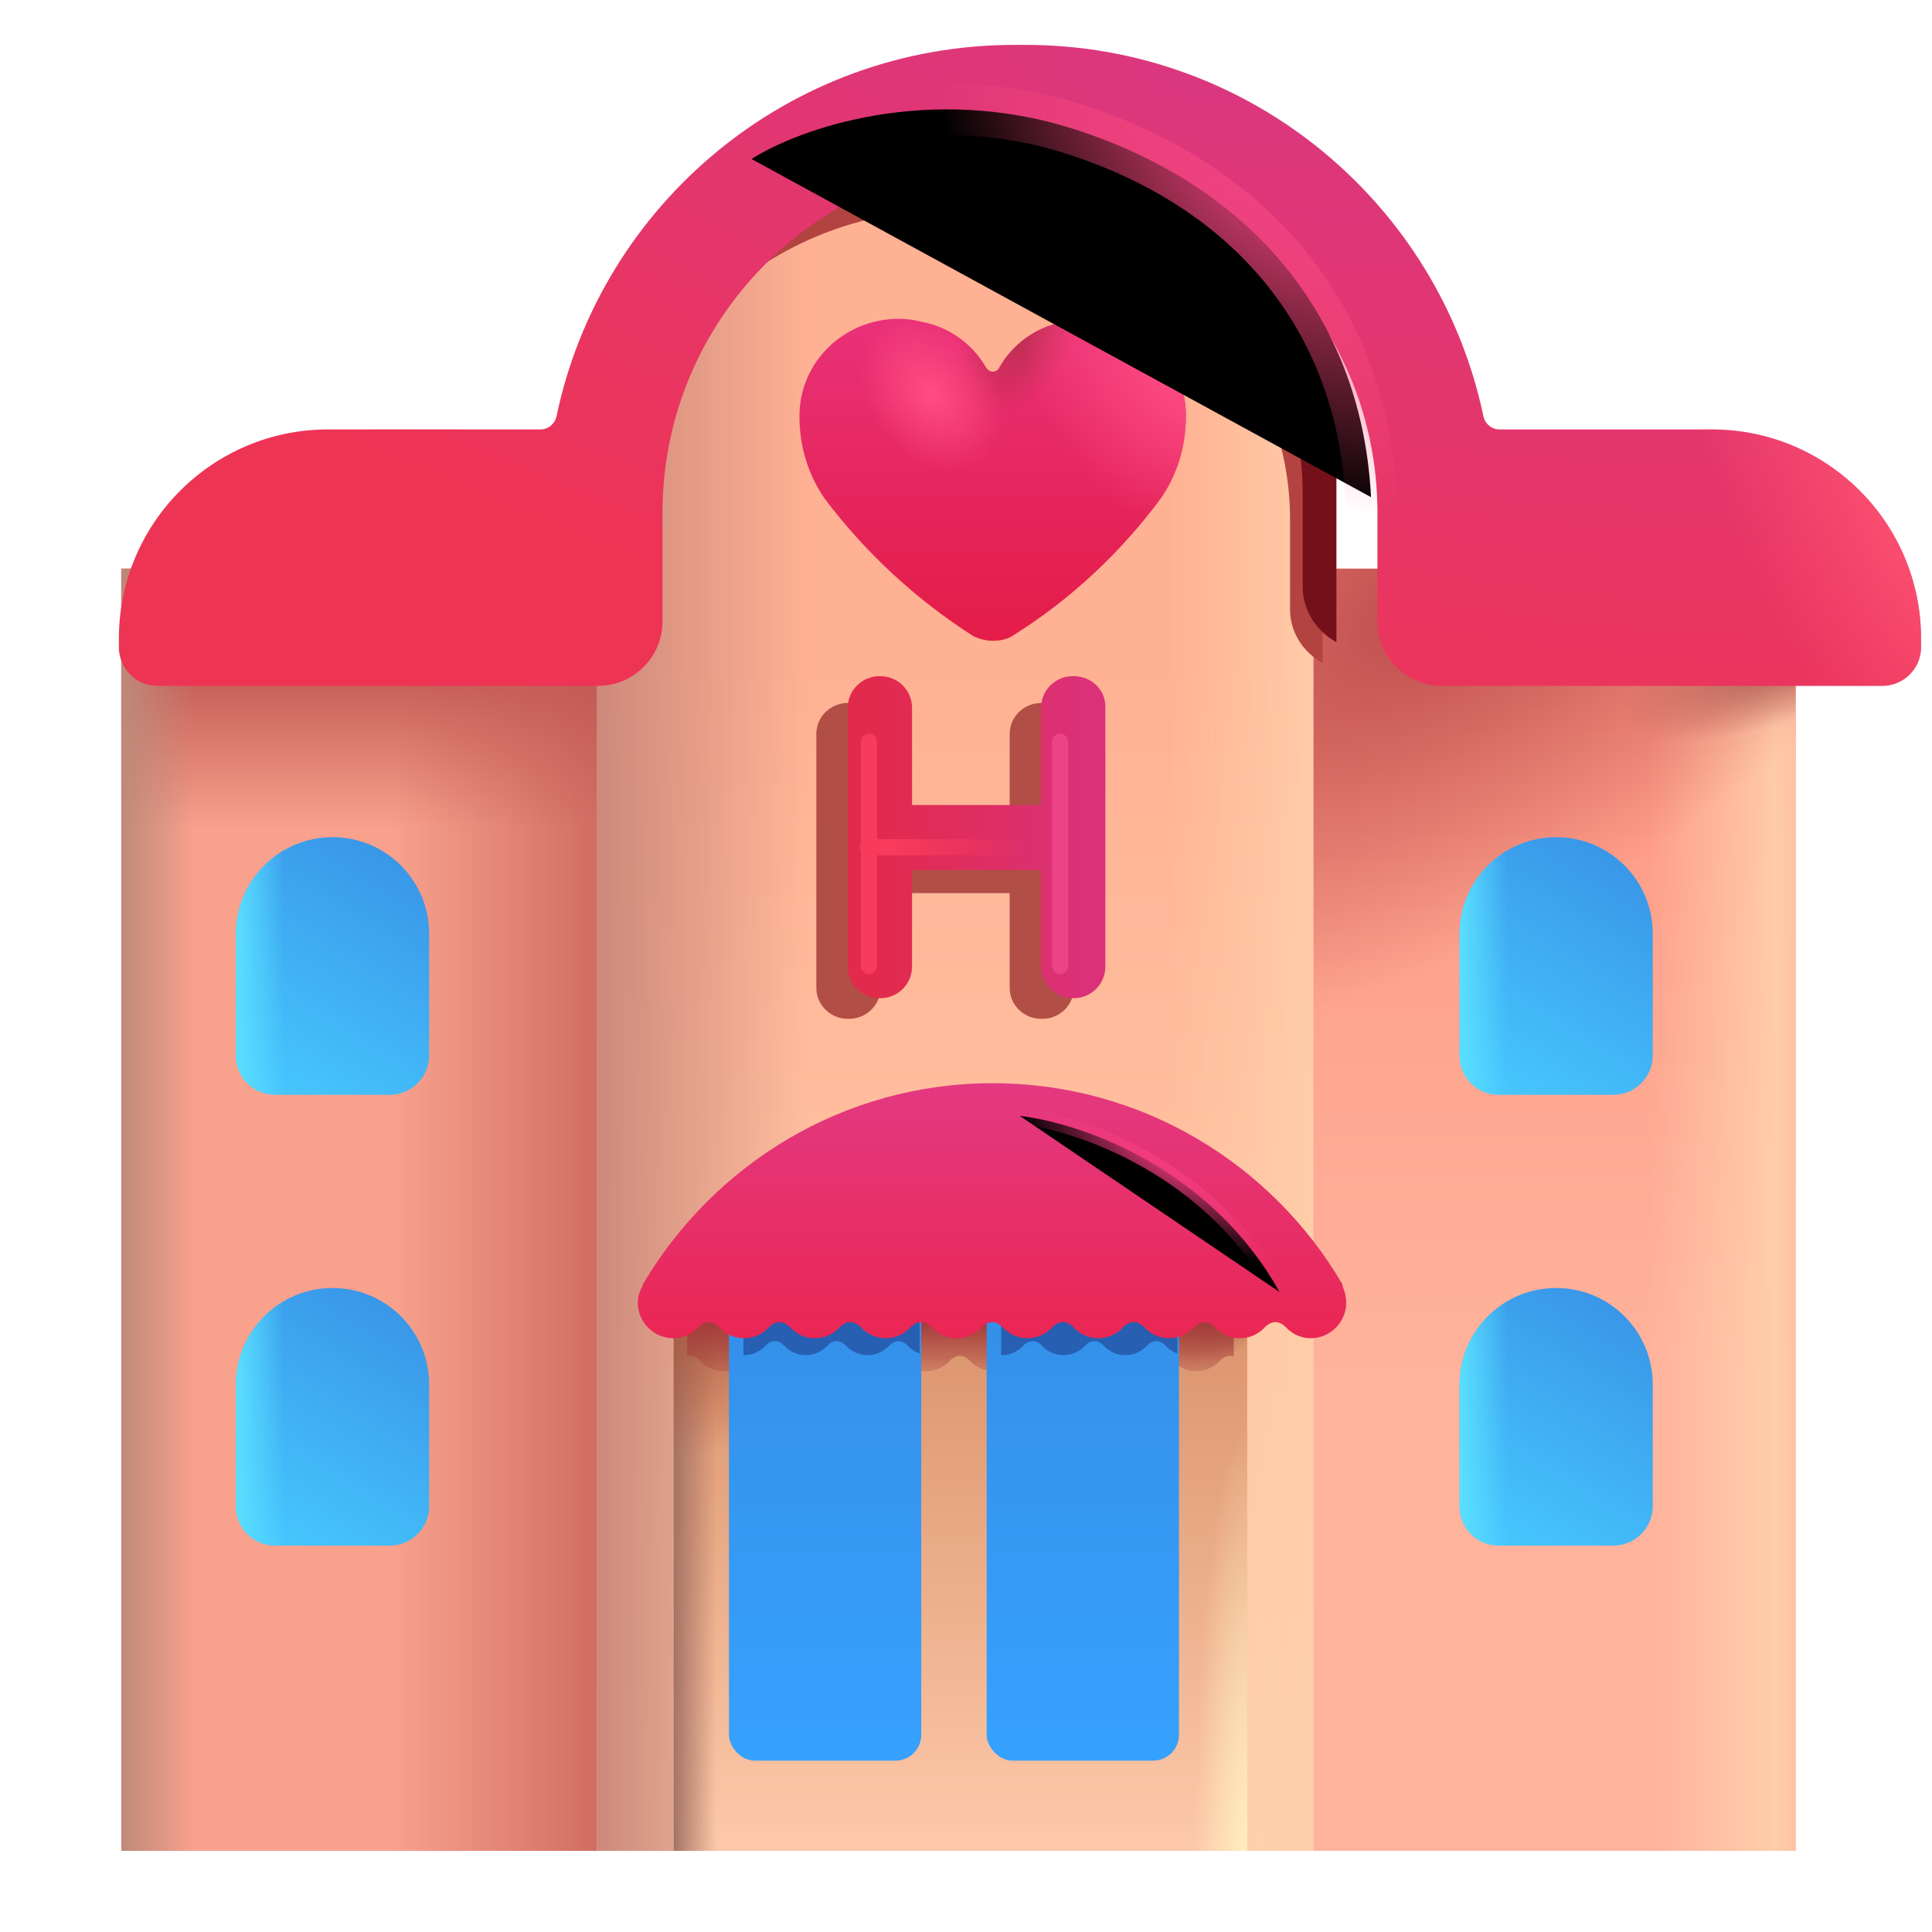 <svg viewBox="1 1 30 30" xmlns="http://www.w3.org/2000/svg">
<path d="M15.405 9.83H2.883V29.74H15.405V9.83Z" fill="#F8A18D"/>
<path d="M15.405 9.83H2.883V29.74H15.405V9.83Z" fill="url(#paint0_linear_18_6492)"/>
<path d="M15.405 9.83H2.883V29.74H15.405V9.83Z" fill="url(#paint1_linear_18_6492)"/>
<path d="M15.405 9.83H2.883V29.74H15.405V9.83Z" fill="url(#paint2_linear_18_6492)"/>
<path d="M28.883 9.83H16V29.74H28.883V9.83Z" fill="url(#paint3_linear_18_6492)"/>
<path d="M28.883 9.83H16V29.74H28.883V9.83Z" fill="url(#paint4_linear_18_6492)"/>
<path d="M28.883 9.83H16V29.74H28.883V9.83Z" fill="url(#paint5_linear_18_6492)"/>
<path d="M28.883 9.83H16V29.74H28.883V9.83Z" fill="url(#paint6_radial_18_6492)"/>
<path d="M28.883 9.83H16V29.74H28.883V9.83Z" fill="url(#paint7_radial_18_6492)"/>
<path d="M21.404 29.74H10.272V8.371C10.272 5.259 12.76 2.74 15.833 2.74C18.906 2.74 21.394 5.259 21.394 8.371V29.74H21.404Z" fill="url(#paint8_linear_18_6492)"/>
<path d="M21.404 29.74H10.272V8.371C10.272 5.259 12.76 2.74 15.833 2.74C18.906 2.74 21.394 5.259 21.394 8.371V29.74H21.404Z" fill="url(#paint9_linear_18_6492)"/>
<path d="M21.404 29.74H10.272V8.371C10.272 5.259 12.76 2.74 15.833 2.74C18.906 2.74 21.394 5.259 21.394 8.371V29.74H21.404Z" fill="url(#paint10_linear_18_6492)"/>
<g filter="url(#filter0_i_18_6492)">
<path d="M7.304 17.75H5.524C5.184 17.75 4.914 17.48 4.914 17.14V15.25C4.914 14.42 5.584 13.75 6.414 13.75C7.244 13.75 7.914 14.42 7.914 15.25V17.14C7.914 17.47 7.644 17.75 7.304 17.75Z" fill="url(#paint11_linear_18_6492)"/>
<path d="M7.304 17.75H5.524C5.184 17.75 4.914 17.48 4.914 17.14V15.25C4.914 14.42 5.584 13.75 6.414 13.75C7.244 13.75 7.914 14.42 7.914 15.25V17.14C7.914 17.47 7.644 17.75 7.304 17.75Z" fill="url(#paint12_linear_18_6492)"/>
</g>
<g filter="url(#filter1_i_18_6492)">
<path d="M7.304 24.75H5.524C5.184 24.75 4.914 24.48 4.914 24.14V22.25C4.914 21.42 5.584 20.75 6.414 20.75C7.244 20.75 7.914 21.42 7.914 22.25V24.14C7.914 24.47 7.644 24.75 7.304 24.75Z" fill="url(#paint13_linear_18_6492)"/>
<path d="M7.304 24.75H5.524C5.184 24.75 4.914 24.48 4.914 24.14V22.25C4.914 21.42 5.584 20.75 6.414 20.75C7.244 20.75 7.914 21.42 7.914 22.25V24.14C7.914 24.47 7.644 24.75 7.304 24.75Z" fill="url(#paint14_linear_18_6492)"/>
</g>
<g filter="url(#filter2_i_18_6492)">
<path d="M26.304 17.75H24.524C24.184 17.75 23.914 17.48 23.914 17.14V15.25C23.914 14.42 24.584 13.75 25.414 13.75C26.244 13.75 26.914 14.42 26.914 15.25V17.14C26.914 17.47 26.644 17.75 26.304 17.75Z" fill="url(#paint15_linear_18_6492)"/>
<path d="M26.304 17.75H24.524C24.184 17.75 23.914 17.48 23.914 17.14V15.25C23.914 14.42 24.584 13.75 25.414 13.75C26.244 13.75 26.914 14.42 26.914 15.25V17.14C26.914 17.47 26.644 17.75 26.304 17.75Z" fill="url(#paint16_linear_18_6492)"/>
</g>
<g filter="url(#filter3_i_18_6492)">
<path d="M26.304 24.75H24.524C24.184 24.75 23.914 24.48 23.914 24.14V22.25C23.914 21.42 24.584 20.75 25.414 20.75C26.244 20.75 26.914 21.42 26.914 22.25V24.14C26.914 24.47 26.644 24.75 26.304 24.75Z" fill="url(#paint17_linear_18_6492)"/>
<path d="M26.304 24.75H24.524C24.184 24.75 23.914 24.48 23.914 24.14V22.25C23.914 21.42 24.584 20.75 25.414 20.75C26.244 20.75 26.914 21.42 26.914 22.25V24.14C26.914 24.47 26.644 24.75 26.304 24.75Z" fill="url(#paint18_linear_18_6492)"/>
</g>
<g filter="url(#filter4_f_18_6492)">
<path d="M17.187 11.916H17.167C16.897 11.916 16.678 12.132 16.678 12.397V13.878H14.673V12.397C14.673 12.132 14.454 11.916 14.184 11.916H14.164C13.895 11.916 13.676 12.132 13.676 12.397V16.34C13.676 16.604 13.895 16.82 14.164 16.82H14.184C14.454 16.82 14.673 16.604 14.673 16.34V14.868H16.678V16.34C16.678 16.604 16.897 16.82 17.167 16.82H17.187C17.456 16.82 17.675 16.604 17.675 16.34V12.397C17.685 12.132 17.466 11.916 17.187 11.916Z" fill="#B14E46"/>
</g>
<g filter="url(#filter5_ii_18_6492)">
<path d="M17.425 11.75H17.405C17.136 11.75 16.916 11.97 16.916 12.24V13.75H14.912V12.24C14.912 11.97 14.692 11.75 14.423 11.75H14.403C14.133 11.75 13.914 11.97 13.914 12.24V16.26C13.914 16.53 14.133 16.75 14.403 16.75H14.423C14.692 16.75 14.912 16.53 14.912 16.26V14.76H16.916V16.26C16.916 16.53 17.136 16.75 17.405 16.75H17.425C17.694 16.75 17.914 16.53 17.914 16.26V12.24C17.924 11.97 17.704 11.75 17.425 11.75Z" fill="url(#paint19_linear_18_6492)"/>
</g>
<rect x="11.461" y="20.344" width="8.906" height="9.396" fill="url(#paint20_linear_18_6492)"/>
<rect x="11.461" y="20.344" width="8.906" height="9.396" fill="url(#paint21_linear_18_6492)"/>
<rect x="11.461" y="20.344" width="8.906" height="9.396" fill="url(#paint22_radial_18_6492)"/>
<rect x="11.461" y="20.344" width="8.906" height="9.396" fill="url(#paint23_radial_18_6492)"/>
<rect x="11.461" y="20.344" width="8.906" height="9.396" fill="url(#paint24_radial_18_6492)"/>
<g filter="url(#filter6_f_18_6492)">
<path d="M20.158 22.065V20.284C20.15 20.276 20.142 20.268 20.134 20.26H11.698C11.689 20.27 11.68 20.279 11.67 20.288V22.059C11.684 22.056 11.697 22.054 11.711 22.054C11.771 22.054 11.825 22.085 11.866 22.129C11.96 22.229 12.088 22.292 12.236 22.292C12.383 22.292 12.511 22.229 12.605 22.129C12.646 22.085 12.7 22.054 12.76 22.054C12.819 22.054 12.873 22.085 12.914 22.129C13.008 22.229 13.136 22.292 13.284 22.292C13.431 22.292 13.559 22.229 13.654 22.129C13.694 22.085 13.748 22.054 13.808 22.054C13.867 22.054 13.922 22.085 13.962 22.129C14.056 22.229 14.185 22.292 14.332 22.292C14.479 22.292 14.608 22.229 14.702 22.129C14.743 22.085 14.797 22.054 14.856 22.054C14.916 22.054 14.97 22.085 15.011 22.129C15.105 22.229 15.233 22.292 15.38 22.292C15.528 22.292 15.656 22.229 15.75 22.129C15.791 22.085 15.845 22.054 15.905 22.054C15.964 22.054 16.018 22.085 16.059 22.129C16.153 22.229 16.281 22.292 16.429 22.292C16.576 22.292 16.704 22.229 16.799 22.129C16.839 22.085 16.893 22.054 16.953 22.054C17.012 22.054 17.067 22.085 17.107 22.129C17.201 22.229 17.33 22.292 17.477 22.292C17.624 22.292 17.753 22.229 17.847 22.129C17.887 22.085 17.942 22.054 18.001 22.054C18.061 22.054 18.115 22.085 18.155 22.129C18.25 22.229 18.378 22.292 18.525 22.292C18.673 22.292 18.801 22.229 18.895 22.129C18.936 22.085 18.99 22.054 19.049 22.054C19.109 22.054 19.163 22.085 19.204 22.129C19.298 22.229 19.426 22.292 19.574 22.292C19.721 22.292 19.849 22.229 19.943 22.129C19.984 22.085 20.038 22.054 20.098 22.054C20.119 22.054 20.139 22.058 20.158 22.065Z" fill="url(#paint25_linear_18_6492)"/>
</g>
<g filter="url(#filter7_ii_18_6492)">
<rect x="12.419" y="19.75" width="2.986" height="8.589" rx="0.4" fill="url(#paint26_linear_18_6492)"/>
</g>
<g filter="url(#filter8_ii_18_6492)">
<rect x="16.421" y="19.75" width="2.986" height="8.589" rx="0.4" fill="url(#paint27_linear_18_6492)"/>
</g>
<g filter="url(#filter9_f_18_6492)">
<path d="M16.546 22.043V20.181H19.282V22.017C19.21 21.991 19.147 21.948 19.096 21.893C19.058 21.853 19.009 21.825 18.954 21.825C18.899 21.825 18.85 21.853 18.813 21.893C18.727 21.985 18.609 22.043 18.474 22.043C18.339 22.043 18.221 21.985 18.135 21.893C18.098 21.853 18.048 21.825 17.994 21.825C17.939 21.825 17.89 21.853 17.852 21.893C17.766 21.985 17.649 22.043 17.514 22.043C17.379 22.043 17.261 21.985 17.175 21.893C17.138 21.853 17.088 21.825 17.034 21.825C16.979 21.825 16.929 21.853 16.892 21.893C16.806 21.985 16.688 22.043 16.553 22.043C16.551 22.043 16.549 22.043 16.546 22.043Z" fill="#275FB2"/>
</g>
<g filter="url(#filter10_f_18_6492)">
<path d="M12.544 22.043V20.181H15.279V22.017C15.208 21.991 15.145 21.948 15.093 21.893C15.056 21.853 15.006 21.825 14.952 21.825C14.897 21.825 14.848 21.853 14.81 21.893C14.724 21.985 14.607 22.043 14.472 22.043C14.337 22.043 14.219 21.985 14.133 21.893C14.096 21.853 14.046 21.825 13.992 21.825C13.937 21.825 13.887 21.853 13.85 21.893C13.764 21.985 13.646 22.043 13.511 22.043C13.376 22.043 13.259 21.985 13.173 21.893C13.135 21.853 13.086 21.825 13.031 21.825C12.977 21.825 12.927 21.853 12.89 21.893C12.804 21.985 12.686 22.043 12.551 22.043C12.549 22.043 12.546 22.043 12.544 22.043Z" fill="#275FB2"/>
</g>
<g filter="url(#filter11_ii_18_6492)">
<path d="M21.354 20.94C21.344 20.92 21.354 20.91 21.344 20.89C20.254 19.03 18.234 17.77 15.914 17.77C13.594 17.77 11.584 19.03 10.484 20.89C10.484 20.9 10.484 20.91 10.474 20.92C10.434 21 10.404 21.08 10.404 21.18C10.404 21.48 10.654 21.73 10.954 21.73C11.109 21.73 11.243 21.664 11.342 21.558C11.385 21.513 11.442 21.48 11.504 21.48C11.566 21.48 11.623 21.513 11.666 21.558C11.765 21.664 11.899 21.73 12.054 21.73C12.209 21.73 12.343 21.664 12.442 21.558C12.485 21.513 12.542 21.48 12.604 21.48C12.666 21.48 12.723 21.513 12.766 21.558C12.865 21.664 12.999 21.73 13.154 21.73C13.309 21.73 13.443 21.664 13.542 21.558C13.585 21.513 13.642 21.48 13.704 21.48C13.767 21.48 13.823 21.513 13.866 21.558C13.965 21.664 14.1 21.73 14.254 21.73C14.409 21.73 14.543 21.664 14.642 21.558C14.685 21.513 14.742 21.48 14.804 21.48C14.867 21.48 14.923 21.513 14.966 21.558C15.065 21.664 15.2 21.73 15.354 21.73C15.509 21.73 15.643 21.664 15.742 21.558C15.785 21.513 15.842 21.48 15.904 21.48C15.966 21.48 16.023 21.513 16.066 21.558C16.165 21.664 16.299 21.73 16.454 21.73C16.609 21.73 16.743 21.664 16.842 21.558C16.885 21.513 16.942 21.48 17.004 21.48C17.067 21.48 17.123 21.513 17.166 21.558C17.265 21.664 17.399 21.73 17.554 21.73C17.709 21.73 17.843 21.664 17.942 21.558C17.985 21.513 18.042 21.48 18.104 21.48C18.166 21.48 18.223 21.513 18.266 21.558C18.365 21.664 18.5 21.73 18.654 21.73C18.809 21.73 18.943 21.664 19.042 21.558C19.085 21.513 19.142 21.48 19.204 21.48C19.267 21.48 19.323 21.513 19.366 21.558C19.465 21.664 19.599 21.73 19.754 21.73C19.909 21.73 20.043 21.664 20.142 21.558C20.185 21.513 20.242 21.48 20.304 21.48C20.366 21.48 20.423 21.513 20.466 21.558C20.565 21.664 20.7 21.73 20.854 21.73C21.154 21.73 21.404 21.48 21.404 21.18C21.404 21.09 21.384 21.01 21.354 20.94Z" fill="url(#paint28_linear_18_6492)"/>
</g>
<g filter="url(#filter12_di_18_6492)">
<path d="M18.914 7.243V7.273C18.914 7.744 18.773 8.185 18.52 8.546C17.904 9.377 17.126 10.109 16.227 10.67C16.136 10.73 16.025 10.75 15.914 10.75C15.803 10.75 15.692 10.72 15.601 10.67C14.712 10.099 13.934 9.377 13.308 8.546C13.056 8.185 12.914 7.744 12.914 7.273V7.243C12.924 6.411 13.611 5.75 14.46 5.75C14.581 5.75 14.712 5.77 14.823 5.8C15.247 5.88 15.611 6.151 15.813 6.512C15.843 6.552 15.874 6.572 15.914 6.572C15.954 6.572 15.995 6.552 16.015 6.512C16.217 6.151 16.581 5.88 17.005 5.8C17.116 5.77 17.247 5.75 17.369 5.75C18.227 5.75 18.914 6.411 18.914 7.243Z" fill="url(#paint29_linear_18_6492)"/>
<path d="M18.914 7.243V7.273C18.914 7.744 18.773 8.185 18.52 8.546C17.904 9.377 17.126 10.109 16.227 10.67C16.136 10.73 16.025 10.75 15.914 10.75C15.803 10.75 15.692 10.72 15.601 10.67C14.712 10.099 13.934 9.377 13.308 8.546C13.056 8.185 12.914 7.744 12.914 7.273V7.243C12.924 6.411 13.611 5.75 14.46 5.75C14.581 5.75 14.712 5.77 14.823 5.8C15.247 5.88 15.611 6.151 15.813 6.512C15.843 6.552 15.874 6.572 15.914 6.572C15.954 6.572 15.995 6.552 16.015 6.512C16.217 6.151 16.581 5.88 17.005 5.8C17.116 5.77 17.247 5.75 17.369 5.75C18.227 5.75 18.914 6.411 18.914 7.243Z" fill="url(#paint30_radial_18_6492)"/>
<path d="M18.914 7.243V7.273C18.914 7.744 18.773 8.185 18.52 8.546C17.904 9.377 17.126 10.109 16.227 10.67C16.136 10.73 16.025 10.75 15.914 10.75C15.803 10.75 15.692 10.72 15.601 10.67C14.712 10.099 13.934 9.377 13.308 8.546C13.056 8.185 12.914 7.744 12.914 7.273V7.243C12.924 6.411 13.611 5.75 14.46 5.75C14.581 5.75 14.712 5.77 14.823 5.8C15.247 5.88 15.611 6.151 15.813 6.512C15.843 6.552 15.874 6.572 15.914 6.572C15.954 6.572 15.995 6.552 16.015 6.512C16.217 6.151 16.581 5.88 17.005 5.8C17.116 5.77 17.247 5.75 17.369 5.75C18.227 5.75 18.914 6.411 18.914 7.243Z" fill="url(#paint31_radial_18_6492)"/>
<path d="M18.914 7.243V7.273C18.914 7.744 18.773 8.185 18.52 8.546C17.904 9.377 17.126 10.109 16.227 10.67C16.136 10.73 16.025 10.75 15.914 10.75C15.803 10.75 15.692 10.72 15.601 10.67C14.712 10.099 13.934 9.377 13.308 8.546C13.056 8.185 12.914 7.744 12.914 7.273V7.243C12.924 6.411 13.611 5.75 14.46 5.75C14.581 5.75 14.712 5.77 14.823 5.8C15.247 5.88 15.611 6.151 15.813 6.512C15.843 6.552 15.874 6.572 15.914 6.572C15.954 6.572 15.995 6.552 16.015 6.512C16.217 6.151 16.581 5.88 17.005 5.8C17.116 5.77 17.247 5.75 17.369 5.75C18.227 5.75 18.914 6.411 18.914 7.243Z" fill="url(#paint32_radial_18_6492)"/>
</g>
<g filter="url(#filter13_f_18_6492)">
<path d="M15.758 4.257H15.918C18.742 4.257 21.032 6.409 21.032 9.064V10.464C21.032 10.818 21.234 11.127 21.537 11.295V8.17C21.537 5.169 18.985 2.74 15.833 2.74C12.681 2.74 10.13 5.169 10.13 8.17V11.301C10.438 11.134 10.645 10.822 10.645 10.464V9.064C10.645 6.409 12.934 4.257 15.758 4.257Z" fill="#B24340"/>
</g>
<g filter="url(#filter14_f_18_6492)">
<path d="M15.755 3.673H15.922C18.852 3.673 21.228 5.905 21.228 8.658V10.11C21.228 10.477 21.438 10.798 21.752 10.972V8.054C21.752 4.942 19.104 2.423 15.833 2.423C12.562 2.423 9.914 4.942 9.914 8.054V10.977C10.234 10.805 10.449 10.481 10.449 10.11V8.658C10.449 5.905 12.825 3.673 15.755 3.673Z" fill="#741019"/>
</g>
<g filter="url(#filter15_ii_18_6492)">
<path d="M15.924 3.597H15.752C12.734 3.597 10.287 6.044 10.287 9.063V10.75C10.287 11.302 9.839 11.75 9.287 11.75H2.446C2.115 11.75 1.846 11.481 1.846 11.15V11.018C1.846 9.223 3.301 7.768 5.096 7.768H8.393C8.514 7.768 8.617 7.681 8.642 7.562C9.333 4.269 12.254 1.797 15.752 1.797H15.924C19.422 1.797 22.343 4.269 23.034 7.562C23.059 7.681 23.162 7.768 23.283 7.768H26.58C28.375 7.768 29.83 9.223 29.83 11.018V11.15C29.83 11.481 29.561 11.75 29.23 11.75H22.389C21.837 11.75 21.389 11.302 21.389 10.75V9.062C21.389 6.044 18.942 3.597 15.924 3.597Z" fill="url(#paint33_radial_18_6492)"/>
<path d="M15.924 3.597H15.752C12.734 3.597 10.287 6.044 10.287 9.063V10.75C10.287 11.302 9.839 11.75 9.287 11.75H2.446C2.115 11.75 1.846 11.481 1.846 11.15V11.018C1.846 9.223 3.301 7.768 5.096 7.768H8.393C8.514 7.768 8.617 7.681 8.642 7.562C9.333 4.269 12.254 1.797 15.752 1.797H15.924C19.422 1.797 22.343 4.269 23.034 7.562C23.059 7.681 23.162 7.768 23.283 7.768H26.58C28.375 7.768 29.83 9.223 29.83 11.018V11.15C29.83 11.481 29.561 11.75 29.23 11.75H22.389C21.837 11.75 21.389 11.302 21.389 10.75V9.062C21.389 6.044 18.942 3.597 15.924 3.597Z" fill="url(#paint34_radial_18_6492)"/>
</g>
<g filter="url(#filter16_f_18_6492)">
<path d="M17.461 12.516L17.461 16" stroke="#EC4287" stroke-width="0.25" stroke-linecap="round"/>
</g>
<g filter="url(#filter17_f_18_6492)">
<path d="M14.493 12.516L14.493 16" stroke="#F83B5D" stroke-width="0.25" stroke-linecap="round"/>
</g>
<g filter="url(#filter18_f_18_6492)">
<path d="M14.477 14.156H17.29" stroke="url(#paint35_linear_18_6492)" stroke-width="0.25" stroke-linecap="round"/>
</g>
<g filter="url(#filter19_f_18_6492)">
<path d="M16.836 18.328C17.805 18.438 19.805 19.15 20.868 21.062" stroke="url(#paint36_radial_18_6492)" stroke-width="0.25" stroke-linecap="round"/>
</g>
<g filter="url(#filter20_f_18_6492)">
<path d="M12.67 3.469C13.406 2.998 15.428 2.284 17.678 3.005C20.568 3.932 22.157 6.072 22.289 8.72" stroke="url(#paint37_radial_18_6492)" stroke-width="0.8" stroke-linecap="round"/>
</g>
<defs>
<filter id="filter0_i_18_6492" x="4.664" y="13.75" width="3.25" height="4.25" filterUnits="userSpaceOnUse" color-interpolation-filters="sRGB">
<feFlood flood-opacity="0" result="BackgroundImageFix"/>
<feBlend mode="normal" in="SourceGraphic" in2="BackgroundImageFix" result="shape"/>
<feColorMatrix in="SourceAlpha" type="matrix" values="0 0 0 0 0 0 0 0 0 0 0 0 0 0 0 0 0 0 127 0" result="hardAlpha"/>
<feOffset dx="-0.25" dy="0.25"/>
<feGaussianBlur stdDeviation="0.375"/>
<feComposite in2="hardAlpha" operator="arithmetic" k2="-1" k3="1"/>
<feColorMatrix type="matrix" values="0 0 0 0 0.071 0 0 0 0 0.467 0 0 0 0 0.816 0 0 0 1 0"/>
<feBlend mode="normal" in2="shape" result="effect1_innerShadow_18_6492"/>
</filter>
<filter id="filter1_i_18_6492" x="4.664" y="20.75" width="3.25" height="4.25" filterUnits="userSpaceOnUse" color-interpolation-filters="sRGB">
<feFlood flood-opacity="0" result="BackgroundImageFix"/>
<feBlend mode="normal" in="SourceGraphic" in2="BackgroundImageFix" result="shape"/>
<feColorMatrix in="SourceAlpha" type="matrix" values="0 0 0 0 0 0 0 0 0 0 0 0 0 0 0 0 0 0 127 0" result="hardAlpha"/>
<feOffset dx="-0.25" dy="0.25"/>
<feGaussianBlur stdDeviation="0.375"/>
<feComposite in2="hardAlpha" operator="arithmetic" k2="-1" k3="1"/>
<feColorMatrix type="matrix" values="0 0 0 0 0.071 0 0 0 0 0.467 0 0 0 0 0.816 0 0 0 1 0"/>
<feBlend mode="normal" in2="shape" result="effect1_innerShadow_18_6492"/>
</filter>
<filter id="filter2_i_18_6492" x="23.664" y="13.75" width="3.25" height="4.25" filterUnits="userSpaceOnUse" color-interpolation-filters="sRGB">
<feFlood flood-opacity="0" result="BackgroundImageFix"/>
<feBlend mode="normal" in="SourceGraphic" in2="BackgroundImageFix" result="shape"/>
<feColorMatrix in="SourceAlpha" type="matrix" values="0 0 0 0 0 0 0 0 0 0 0 0 0 0 0 0 0 0 127 0" result="hardAlpha"/>
<feOffset dx="-0.25" dy="0.25"/>
<feGaussianBlur stdDeviation="0.375"/>
<feComposite in2="hardAlpha" operator="arithmetic" k2="-1" k3="1"/>
<feColorMatrix type="matrix" values="0 0 0 0 0.071 0 0 0 0 0.467 0 0 0 0 0.816 0 0 0 1 0"/>
<feBlend mode="normal" in2="shape" result="effect1_innerShadow_18_6492"/>
</filter>
<filter id="filter3_i_18_6492" x="23.664" y="20.75" width="3.25" height="4.25" filterUnits="userSpaceOnUse" color-interpolation-filters="sRGB">
<feFlood flood-opacity="0" result="BackgroundImageFix"/>
<feBlend mode="normal" in="SourceGraphic" in2="BackgroundImageFix" result="shape"/>
<feColorMatrix in="SourceAlpha" type="matrix" values="0 0 0 0 0 0 0 0 0 0 0 0 0 0 0 0 0 0 127 0" result="hardAlpha"/>
<feOffset dx="-0.25" dy="0.25"/>
<feGaussianBlur stdDeviation="0.375"/>
<feComposite in2="hardAlpha" operator="arithmetic" k2="-1" k3="1"/>
<feColorMatrix type="matrix" values="0 0 0 0 0.071 0 0 0 0 0.467 0 0 0 0 0.816 0 0 0 1 0"/>
<feBlend mode="normal" in2="shape" result="effect1_innerShadow_18_6492"/>
</filter>
<filter id="filter4_f_18_6492" x="13.176" y="11.416" width="5" height="5.904" filterUnits="userSpaceOnUse" color-interpolation-filters="sRGB">
<feFlood flood-opacity="0" result="BackgroundImageFix"/>
<feBlend mode="normal" in="SourceGraphic" in2="BackgroundImageFix" result="shape"/>
<feGaussianBlur stdDeviation="0.25" result="effect1_foregroundBlur_18_6492"/>
</filter>
<filter id="filter5_ii_18_6492" x="13.914" y="11.5" width="4.25" height="5.25" filterUnits="userSpaceOnUse" color-interpolation-filters="sRGB">
<feFlood flood-opacity="0" result="BackgroundImageFix"/>
<feBlend mode="normal" in="SourceGraphic" in2="BackgroundImageFix" result="shape"/>
<feColorMatrix in="SourceAlpha" type="matrix" values="0 0 0 0 0 0 0 0 0 0 0 0 0 0 0 0 0 0 127 0" result="hardAlpha"/>
<feOffset dx="0.25"/>
<feGaussianBlur stdDeviation="0.2"/>
<feComposite in2="hardAlpha" operator="arithmetic" k2="-1" k3="1"/>
<feColorMatrix type="matrix" values="0 0 0 0 0.788 0 0 0 0 0.078 0 0 0 0 0.318 0 0 0 1 0"/>
<feBlend mode="normal" in2="shape" result="effect1_innerShadow_18_6492"/>
<feColorMatrix in="SourceAlpha" type="matrix" values="0 0 0 0 0 0 0 0 0 0 0 0 0 0 0 0 0 0 127 0" result="hardAlpha"/>
<feOffset dy="-0.25"/>
<feGaussianBlur stdDeviation="0.125"/>
<feComposite in2="hardAlpha" operator="arithmetic" k2="-1" k3="1"/>
<feColorMatrix type="matrix" values="0 0 0 0 0.788 0 0 0 0 0.075 0 0 0 0 0.314 0 0 0 1 0"/>
<feBlend mode="normal" in2="effect1_innerShadow_18_6492" result="effect2_innerShadow_18_6492"/>
</filter>
<filter id="filter6_f_18_6492" x="11.17" y="19.76" width="9.488" height="3.032" filterUnits="userSpaceOnUse" color-interpolation-filters="sRGB">
<feFlood flood-opacity="0" result="BackgroundImageFix"/>
<feBlend mode="normal" in="SourceGraphic" in2="BackgroundImageFix" result="shape"/>
<feGaussianBlur stdDeviation="0.25" result="effect1_foregroundBlur_18_6492"/>
</filter>
<filter id="filter7_ii_18_6492" x="12.119" y="19.75" width="3.486" height="8.589" filterUnits="userSpaceOnUse" color-interpolation-filters="sRGB">
<feFlood flood-opacity="0" result="BackgroundImageFix"/>
<feBlend mode="normal" in="SourceGraphic" in2="BackgroundImageFix" result="shape"/>
<feColorMatrix in="SourceAlpha" type="matrix" values="0 0 0 0 0 0 0 0 0 0 0 0 0 0 0 0 0 0 127 0" result="hardAlpha"/>
<feOffset dx="-0.3"/>
<feGaussianBlur stdDeviation="0.15"/>
<feComposite in2="hardAlpha" operator="arithmetic" k2="-1" k3="1"/>
<feColorMatrix type="matrix" values="0 0 0 0 0.075 0 0 0 0 0.467 0 0 0 0 0.827 0 0 0 1 0"/>
<feBlend mode="normal" in2="shape" result="effect1_innerShadow_18_6492"/>
<feColorMatrix in="SourceAlpha" type="matrix" values="0 0 0 0 0 0 0 0 0 0 0 0 0 0 0 0 0 0 127 0" result="hardAlpha"/>
<feOffset dx="0.2"/>
<feGaussianBlur stdDeviation="0.1"/>
<feComposite in2="hardAlpha" operator="arithmetic" k2="-1" k3="1"/>
<feColorMatrix type="matrix" values="0 0 0 0 0.271 0 0 0 0 0.682 0 0 0 0 1 0 0 0 1 0"/>
<feBlend mode="normal" in2="effect1_innerShadow_18_6492" result="effect2_innerShadow_18_6492"/>
</filter>
<filter id="filter8_ii_18_6492" x="16.121" y="19.75" width="3.486" height="8.589" filterUnits="userSpaceOnUse" color-interpolation-filters="sRGB">
<feFlood flood-opacity="0" result="BackgroundImageFix"/>
<feBlend mode="normal" in="SourceGraphic" in2="BackgroundImageFix" result="shape"/>
<feColorMatrix in="SourceAlpha" type="matrix" values="0 0 0 0 0 0 0 0 0 0 0 0 0 0 0 0 0 0 127 0" result="hardAlpha"/>
<feOffset dx="-0.3"/>
<feGaussianBlur stdDeviation="0.15"/>
<feComposite in2="hardAlpha" operator="arithmetic" k2="-1" k3="1"/>
<feColorMatrix type="matrix" values="0 0 0 0 0.075 0 0 0 0 0.467 0 0 0 0 0.827 0 0 0 1 0"/>
<feBlend mode="normal" in2="shape" result="effect1_innerShadow_18_6492"/>
<feColorMatrix in="SourceAlpha" type="matrix" values="0 0 0 0 0 0 0 0 0 0 0 0 0 0 0 0 0 0 127 0" result="hardAlpha"/>
<feOffset dx="0.2"/>
<feGaussianBlur stdDeviation="0.1"/>
<feComposite in2="hardAlpha" operator="arithmetic" k2="-1" k3="1"/>
<feColorMatrix type="matrix" values="0 0 0 0 0.271 0 0 0 0 0.682 0 0 0 0 1 0 0 0 1 0"/>
<feBlend mode="normal" in2="effect1_innerShadow_18_6492" result="effect2_innerShadow_18_6492"/>
</filter>
<filter id="filter9_f_18_6492" x="16.046" y="19.681" width="3.735" height="2.861" filterUnits="userSpaceOnUse" color-interpolation-filters="sRGB">
<feFlood flood-opacity="0" result="BackgroundImageFix"/>
<feBlend mode="normal" in="SourceGraphic" in2="BackgroundImageFix" result="shape"/>
<feGaussianBlur stdDeviation="0.25" result="effect1_foregroundBlur_18_6492"/>
</filter>
<filter id="filter10_f_18_6492" x="12.044" y="19.681" width="3.735" height="2.861" filterUnits="userSpaceOnUse" color-interpolation-filters="sRGB">
<feFlood flood-opacity="0" result="BackgroundImageFix"/>
<feBlend mode="normal" in="SourceGraphic" in2="BackgroundImageFix" result="shape"/>
<feGaussianBlur stdDeviation="0.25" result="effect1_foregroundBlur_18_6492"/>
</filter>
<filter id="filter11_ii_18_6492" x="10.404" y="17.62" width="11.25" height="4.31" filterUnits="userSpaceOnUse" color-interpolation-filters="sRGB">
<feFlood flood-opacity="0" result="BackgroundImageFix"/>
<feBlend mode="normal" in="SourceGraphic" in2="BackgroundImageFix" result="shape"/>
<feColorMatrix in="SourceAlpha" type="matrix" values="0 0 0 0 0 0 0 0 0 0 0 0 0 0 0 0 0 0 127 0" result="hardAlpha"/>
<feOffset dx="0.25" dy="-0.15"/>
<feGaussianBlur stdDeviation="0.2"/>
<feComposite in2="hardAlpha" operator="arithmetic" k2="-1" k3="1"/>
<feColorMatrix type="matrix" values="0 0 0 0 0.737 0 0 0 0 0.173 0 0 0 0 0.255 0 0 0 1 0"/>
<feBlend mode="normal" in2="shape" result="effect1_innerShadow_18_6492"/>
<feColorMatrix in="SourceAlpha" type="matrix" values="0 0 0 0 0 0 0 0 0 0 0 0 0 0 0 0 0 0 127 0" result="hardAlpha"/>
<feOffset dx="0.25" dy="0.2"/>
<feGaussianBlur stdDeviation="0.25"/>
<feComposite in2="hardAlpha" operator="arithmetic" k2="-1" k3="1"/>
<feColorMatrix type="matrix" values="0 0 0 0 0.737 0 0 0 0 0.173 0 0 0 0 0.255 0 0 0 1 0"/>
<feBlend mode="normal" in2="effect1_innerShadow_18_6492" result="effect2_innerShadow_18_6492"/>
</filter>
<filter id="filter12_di_18_6492" x="12.114" y="5.55" width="7.55" height="6" filterUnits="userSpaceOnUse" color-interpolation-filters="sRGB">
<feFlood flood-opacity="0" result="BackgroundImageFix"/>
<feColorMatrix in="SourceAlpha" type="matrix" values="0 0 0 0 0 0 0 0 0 0 0 0 0 0 0 0 0 0 127 0" result="hardAlpha"/>
<feOffset dx="-0.3" dy="0.3"/>
<feGaussianBlur stdDeviation="0.25"/>
<feComposite in2="hardAlpha" operator="out"/>
<feColorMatrix type="matrix" values="0 0 0 0 0.773 0 0 0 0 0.376 0 0 0 0 0.396 0 0 0 1 0"/>
<feBlend mode="normal" in2="BackgroundImageFix" result="effect1_dropShadow_18_6492"/>
<feBlend mode="normal" in="SourceGraphic" in2="effect1_dropShadow_18_6492" result="shape"/>
<feColorMatrix in="SourceAlpha" type="matrix" values="0 0 0 0 0 0 0 0 0 0 0 0 0 0 0 0 0 0 127 0" result="hardAlpha"/>
<feOffset dx="0.8" dy="-0.1"/>
<feGaussianBlur stdDeviation="0.375"/>
<feComposite in2="hardAlpha" operator="arithmetic" k2="-1" k3="1"/>
<feColorMatrix type="matrix" values="0 0 0 0 0.749 0 0 0 0 0.137 0 0 0 0 0.255 0 0 0 1 0"/>
<feBlend mode="normal" in2="shape" result="effect2_innerShadow_18_6492"/>
</filter>
<filter id="filter13_f_18_6492" x="9.13" y="1.74" width="13.407" height="10.561" filterUnits="userSpaceOnUse" color-interpolation-filters="sRGB">
<feFlood flood-opacity="0" result="BackgroundImageFix"/>
<feBlend mode="normal" in="SourceGraphic" in2="BackgroundImageFix" result="shape"/>
<feGaussianBlur stdDeviation="0.5" result="effect1_foregroundBlur_18_6492"/>
</filter>
<filter id="filter14_f_18_6492" x="9.314" y="1.823" width="13.038" height="9.754" filterUnits="userSpaceOnUse" color-interpolation-filters="sRGB">
<feFlood flood-opacity="0" result="BackgroundImageFix"/>
<feBlend mode="normal" in="SourceGraphic" in2="BackgroundImageFix" result="shape"/>
<feGaussianBlur stdDeviation="0.3" result="effect1_foregroundBlur_18_6492"/>
</filter>
<filter id="filter15_ii_18_6492" x="1.846" y="1.297" width="28.484" height="10.853" filterUnits="userSpaceOnUse" color-interpolation-filters="sRGB">
<feFlood flood-opacity="0" result="BackgroundImageFix"/>
<feBlend mode="normal" in="SourceGraphic" in2="BackgroundImageFix" result="shape"/>
<feColorMatrix in="SourceAlpha" type="matrix" values="0 0 0 0 0 0 0 0 0 0 0 0 0 0 0 0 0 0 127 0" result="hardAlpha"/>
<feOffset dx="0.5" dy="-0.5"/>
<feGaussianBlur stdDeviation="0.25"/>
<feComposite in2="hardAlpha" operator="arithmetic" k2="-1" k3="1"/>
<feColorMatrix type="matrix" values="0 0 0 0 0.773 0 0 0 0 0.141 0 0 0 0 0.243 0 0 0 1 0"/>
<feBlend mode="normal" in2="shape" result="effect1_innerShadow_18_6492"/>
<feColorMatrix in="SourceAlpha" type="matrix" values="0 0 0 0 0 0 0 0 0 0 0 0 0 0 0 0 0 0 127 0" result="hardAlpha"/>
<feOffset dx="0.5" dy="0.4"/>
<feGaussianBlur stdDeviation="0.375"/>
<feComposite in2="hardAlpha" operator="arithmetic" k2="-1" k3="1"/>
<feColorMatrix type="matrix" values="0 0 0 0 0.651 0 0 0 0 0.2 0 0 0 0 0.294 0 0 0 1 0"/>
<feBlend mode="normal" in2="effect1_innerShadow_18_6492" result="effect2_innerShadow_18_6492"/>
</filter>
<filter id="filter16_f_18_6492" x="16.986" y="12.041" width="0.95" height="4.434" filterUnits="userSpaceOnUse" color-interpolation-filters="sRGB">
<feFlood flood-opacity="0" result="BackgroundImageFix"/>
<feBlend mode="normal" in="SourceGraphic" in2="BackgroundImageFix" result="shape"/>
<feGaussianBlur stdDeviation="0.175" result="effect1_foregroundBlur_18_6492"/>
</filter>
<filter id="filter17_f_18_6492" x="14.018" y="12.041" width="0.95" height="4.434" filterUnits="userSpaceOnUse" color-interpolation-filters="sRGB">
<feFlood flood-opacity="0" result="BackgroundImageFix"/>
<feBlend mode="normal" in="SourceGraphic" in2="BackgroundImageFix" result="shape"/>
<feGaussianBlur stdDeviation="0.175" result="effect1_foregroundBlur_18_6492"/>
</filter>
<filter id="filter18_f_18_6492" x="14.002" y="13.681" width="3.763" height="0.95" filterUnits="userSpaceOnUse" color-interpolation-filters="sRGB">
<feFlood flood-opacity="0" result="BackgroundImageFix"/>
<feBlend mode="normal" in="SourceGraphic" in2="BackgroundImageFix" result="shape"/>
<feGaussianBlur stdDeviation="0.175" result="effect1_foregroundBlur_18_6492"/>
</filter>
<filter id="filter19_f_18_6492" x="16.461" y="17.953" width="4.781" height="3.484" filterUnits="userSpaceOnUse" color-interpolation-filters="sRGB">
<feFlood flood-opacity="0" result="BackgroundImageFix"/>
<feBlend mode="normal" in="SourceGraphic" in2="BackgroundImageFix" result="shape"/>
<feGaussianBlur stdDeviation="0.125" result="effect1_foregroundBlur_18_6492"/>
</filter>
<filter id="filter20_f_18_6492" x="11.47" y="1.498" width="12.019" height="8.421" filterUnits="userSpaceOnUse" color-interpolation-filters="sRGB">
<feFlood flood-opacity="0" result="BackgroundImageFix"/>
<feBlend mode="normal" in="SourceGraphic" in2="BackgroundImageFix" result="shape"/>
<feGaussianBlur stdDeviation="0.4" result="effect1_foregroundBlur_18_6492"/>
</filter>
<linearGradient id="paint0_linear_18_6492" x1="11.522" y1="21.235" x2="7.122" y2="21.235" gradientUnits="userSpaceOnUse">
<stop stop-color="#C15953"/>
<stop offset="1" stop-color="#C15953" stop-opacity="0"/>
</linearGradient>
<linearGradient id="paint1_linear_18_6492" x1="7.122" y1="11.334" x2="7.122" y2="13.873" gradientUnits="userSpaceOnUse">
<stop stop-color="#C15953"/>
<stop offset="1" stop-color="#C15953" stop-opacity="0"/>
</linearGradient>
<linearGradient id="paint2_linear_18_6492" x1="2.883" y1="20.996" x2="4.013" y2="20.996" gradientUnits="userSpaceOnUse">
<stop stop-color="#BE8A79"/>
<stop offset="1" stop-color="#BE8A79" stop-opacity="0"/>
</linearGradient>
<linearGradient id="paint3_linear_18_6492" x1="22.442" y1="9.83" x2="22.442" y2="22.394" gradientUnits="userSpaceOnUse">
<stop stop-color="#FD937F"/>
<stop offset="1" stop-color="#FFB39C"/>
</linearGradient>
<linearGradient id="paint4_linear_18_6492" x1="28.883" y1="19.785" x2="26.599" y2="19.785" gradientUnits="userSpaceOnUse">
<stop stop-color="#FFD2AD"/>
<stop offset="1" stop-color="#FFD2AD" stop-opacity="0"/>
</linearGradient>
<linearGradient id="paint5_linear_18_6492" x1="29.255" y1="20.311" x2="28.559" y2="20.311" gradientUnits="userSpaceOnUse">
<stop stop-color="#FFAE98"/>
<stop offset="1" stop-color="#FFAE98" stop-opacity="0"/>
</linearGradient>
<radialGradient id="paint6_radial_18_6492" cx="0" cy="0" r="1" gradientUnits="userSpaceOnUse" gradientTransform="translate(23.583 10.158) rotate(147.475) scale(10.578 5.066)">
<stop offset="0.1" stop-color="#C25251"/>
<stop offset="1" stop-color="#C25251" stop-opacity="0"/>
</radialGradient>
<radialGradient id="paint7_radial_18_6492" cx="0" cy="0" r="1" gradientUnits="userSpaceOnUse" gradientTransform="translate(28.883 11.141) rotate(158.429) scale(2.89 0.978)">
<stop offset="0.178" stop-color="#B56057"/>
<stop offset="0.988" stop-color="#B56057" stop-opacity="0"/>
</radialGradient>
<linearGradient id="paint8_linear_18_6492" x1="15.838" y1="11.247" x2="15.838" y2="29.74" gradientUnits="userSpaceOnUse">
<stop stop-color="#FFB193"/>
<stop offset="1" stop-color="#FFD2AE"/>
</linearGradient>
<linearGradient id="paint9_linear_18_6492" x1="10.272" y1="24.896" x2="13.534" y2="24.896" gradientUnits="userSpaceOnUse">
<stop stop-color="#CD897B"/>
<stop offset="1" stop-color="#CD897B" stop-opacity="0"/>
</linearGradient>
<linearGradient id="paint10_linear_18_6492" x1="21.741" y1="18.337" x2="19.13" y2="18.337" gradientUnits="userSpaceOnUse">
<stop stop-color="#FFCFAA"/>
<stop offset="1" stop-color="#FFCFAA" stop-opacity="0"/>
</linearGradient>
<linearGradient id="paint11_linear_18_6492" x1="5.072" y1="17.75" x2="7.57" y2="13.744" gradientUnits="userSpaceOnUse">
<stop stop-color="#47CAFF"/>
<stop offset="1" stop-color="#3892E6"/>
</linearGradient>
<linearGradient id="paint12_linear_18_6492" x1="4.914" y1="15.75" x2="5.731" y2="15.75" gradientUnits="userSpaceOnUse">
<stop stop-color="#5ADFFF"/>
<stop offset="0.909" stop-color="#5ADFFF" stop-opacity="0"/>
</linearGradient>
<linearGradient id="paint13_linear_18_6492" x1="5.072" y1="24.75" x2="7.57" y2="20.744" gradientUnits="userSpaceOnUse">
<stop stop-color="#47CAFF"/>
<stop offset="1" stop-color="#3892E6"/>
</linearGradient>
<linearGradient id="paint14_linear_18_6492" x1="4.914" y1="22.75" x2="5.731" y2="22.75" gradientUnits="userSpaceOnUse">
<stop stop-color="#5ADFFF"/>
<stop offset="0.909" stop-color="#5ADFFF" stop-opacity="0"/>
</linearGradient>
<linearGradient id="paint15_linear_18_6492" x1="24.072" y1="17.75" x2="26.57" y2="13.744" gradientUnits="userSpaceOnUse">
<stop stop-color="#47CAFF"/>
<stop offset="1" stop-color="#3892E6"/>
</linearGradient>
<linearGradient id="paint16_linear_18_6492" x1="23.914" y1="15.75" x2="24.731" y2="15.75" gradientUnits="userSpaceOnUse">
<stop stop-color="#5ADFFF"/>
<stop offset="0.909" stop-color="#5ADFFF" stop-opacity="0"/>
</linearGradient>
<linearGradient id="paint17_linear_18_6492" x1="24.072" y1="24.75" x2="26.57" y2="20.744" gradientUnits="userSpaceOnUse">
<stop stop-color="#47CAFF"/>
<stop offset="1" stop-color="#3892E6"/>
</linearGradient>
<linearGradient id="paint18_linear_18_6492" x1="23.914" y1="22.75" x2="24.731" y2="22.75" gradientUnits="userSpaceOnUse">
<stop stop-color="#5ADFFF"/>
<stop offset="0.909" stop-color="#5ADFFF" stop-opacity="0"/>
</linearGradient>
<linearGradient id="paint19_linear_18_6492" x1="14.422" y1="14.25" x2="17.555" y2="14.25" gradientUnits="userSpaceOnUse">
<stop stop-color="#E22A4D"/>
<stop offset="1" stop-color="#DA3178"/>
</linearGradient>
<linearGradient id="paint20_linear_18_6492" x1="15.914" y1="21.527" x2="15.914" y2="30.161" gradientUnits="userSpaceOnUse">
<stop stop-color="#DB946D"/>
<stop offset="1" stop-color="#FFCCAD"/>
</linearGradient>
<linearGradient id="paint21_linear_18_6492" x1="11.461" y1="26.068" x2="12.126" y2="26.068" gradientUnits="userSpaceOnUse">
<stop stop-color="#A57364"/>
<stop offset="1" stop-color="#A57364" stop-opacity="0"/>
</linearGradient>
<radialGradient id="paint22_radial_18_6492" cx="0" cy="0" r="1" gradientUnits="userSpaceOnUse" gradientTransform="translate(11.461 21.078) rotate(64.861) scale(2.557 2.359)">
<stop stop-color="#A85540"/>
<stop offset="1" stop-color="#A85540" stop-opacity="0"/>
</radialGradient>
<radialGradient id="paint23_radial_18_6492" cx="0" cy="0" r="1" gradientUnits="userSpaceOnUse" gradientTransform="translate(20.032 21.334) rotate(58.897) scale(0.649 1.191)">
<stop stop-color="#A85540"/>
<stop offset="1" stop-color="#A85540" stop-opacity="0"/>
</radialGradient>
<radialGradient id="paint24_radial_18_6492" cx="0" cy="0" r="1" gradientUnits="userSpaceOnUse" gradientTransform="translate(20.367 30.517) rotate(-90) scale(7.425 0.82)">
<stop stop-color="#FFF1C0"/>
<stop offset="1" stop-color="#FFF1C0" stop-opacity="0"/>
</radialGradient>
<linearGradient id="paint25_linear_18_6492" x1="15.914" y1="21.543" x2="15.914" y2="22.589" gradientUnits="userSpaceOnUse">
<stop stop-color="#A43D3B"/>
<stop offset="1" stop-color="#A43D3B" stop-opacity="0"/>
</linearGradient>
<linearGradient id="paint26_linear_18_6492" x1="13.912" y1="20.875" x2="13.912" y2="28.339" gradientUnits="userSpaceOnUse">
<stop stop-color="#348FE8"/>
<stop offset="1" stop-color="#36A1FE"/>
</linearGradient>
<linearGradient id="paint27_linear_18_6492" x1="17.914" y1="20.875" x2="17.914" y2="28.339" gradientUnits="userSpaceOnUse">
<stop stop-color="#348FE8"/>
<stop offset="1" stop-color="#36A1FE"/>
</linearGradient>
<linearGradient id="paint28_linear_18_6492" x1="15.904" y1="17.77" x2="15.904" y2="21.73" gradientUnits="userSpaceOnUse">
<stop stop-color="#E33981"/>
<stop offset="1" stop-color="#EA2653"/>
</linearGradient>
<linearGradient id="paint29_linear_18_6492" x1="15.914" y1="5.75" x2="15.914" y2="10.47" gradientUnits="userSpaceOnUse">
<stop stop-color="#E93178"/>
<stop offset="1" stop-color="#E41D4A"/>
</linearGradient>
<radialGradient id="paint30_radial_18_6492" cx="0" cy="0" r="1" gradientUnits="userSpaceOnUse" gradientTransform="translate(16.352 6.031) rotate(-60.422) scale(1.329 0.799)">
<stop stop-color="#BC2E4F"/>
<stop offset="1" stop-color="#BC2E4F" stop-opacity="0"/>
</radialGradient>
<radialGradient id="paint31_radial_18_6492" cx="0" cy="0" r="1" gradientUnits="userSpaceOnUse" gradientTransform="translate(18.914 6.562) rotate(138.957) scale(2.237 3.016)">
<stop stop-color="#FF4D84"/>
<stop offset="1" stop-color="#FF4D84" stop-opacity="0"/>
</radialGradient>
<radialGradient id="paint32_radial_18_6492" cx="0" cy="0" r="1" gradientUnits="userSpaceOnUse" gradientTransform="translate(14.961 6.906) rotate(142.765) scale(0.981 1.323)">
<stop stop-color="#FF4D84"/>
<stop offset="1" stop-color="#FF4D84" stop-opacity="0"/>
</radialGradient>
<radialGradient id="paint33_radial_18_6492" cx="0" cy="0" r="1" gradientUnits="userSpaceOnUse" gradientTransform="translate(18.45 2.366) rotate(105.556) scale(9.741 27.388)">
<stop stop-color="#DB377F"/>
<stop offset="1" stop-color="#EE3455"/>
</radialGradient>
<radialGradient id="paint34_radial_18_6492" cx="0" cy="0" r="1" gradientUnits="userSpaceOnUse" gradientTransform="translate(29.83 9.072) rotate(153.801) scale(2.798 6.982)">
<stop stop-color="#FF5371"/>
<stop offset="1" stop-color="#FF5371" stop-opacity="0"/>
</radialGradient>
<linearGradient id="paint35_linear_18_6492" x1="14.852" y1="14.156" x2="16.852" y2="14.156" gradientUnits="userSpaceOnUse">
<stop stop-color="#F83B5D"/>
<stop offset="1" stop-color="#F83B5D" stop-opacity="0"/>
</linearGradient>
<radialGradient id="paint36_radial_18_6492" cx="0" cy="0" r="1" gradientUnits="userSpaceOnUse" gradientTransform="translate(19.243 18.984) rotate(117.613) scale(1.146 2.869)">
<stop stop-color="#F33C7F"/>
<stop offset="1" stop-color="#F33C7F" stop-opacity="0"/>
</radialGradient>
<radialGradient id="paint37_radial_18_6492" cx="0" cy="0" r="1" gradientUnits="userSpaceOnUse" gradientTransform="translate(20.657 3.381) rotate(138.468) scale(4.126 6.666)">
<stop stop-color="#ED4383"/>
<stop offset="1" stop-color="#FF4C76" stop-opacity="0"/>
</radialGradient>
</defs>
</svg>
